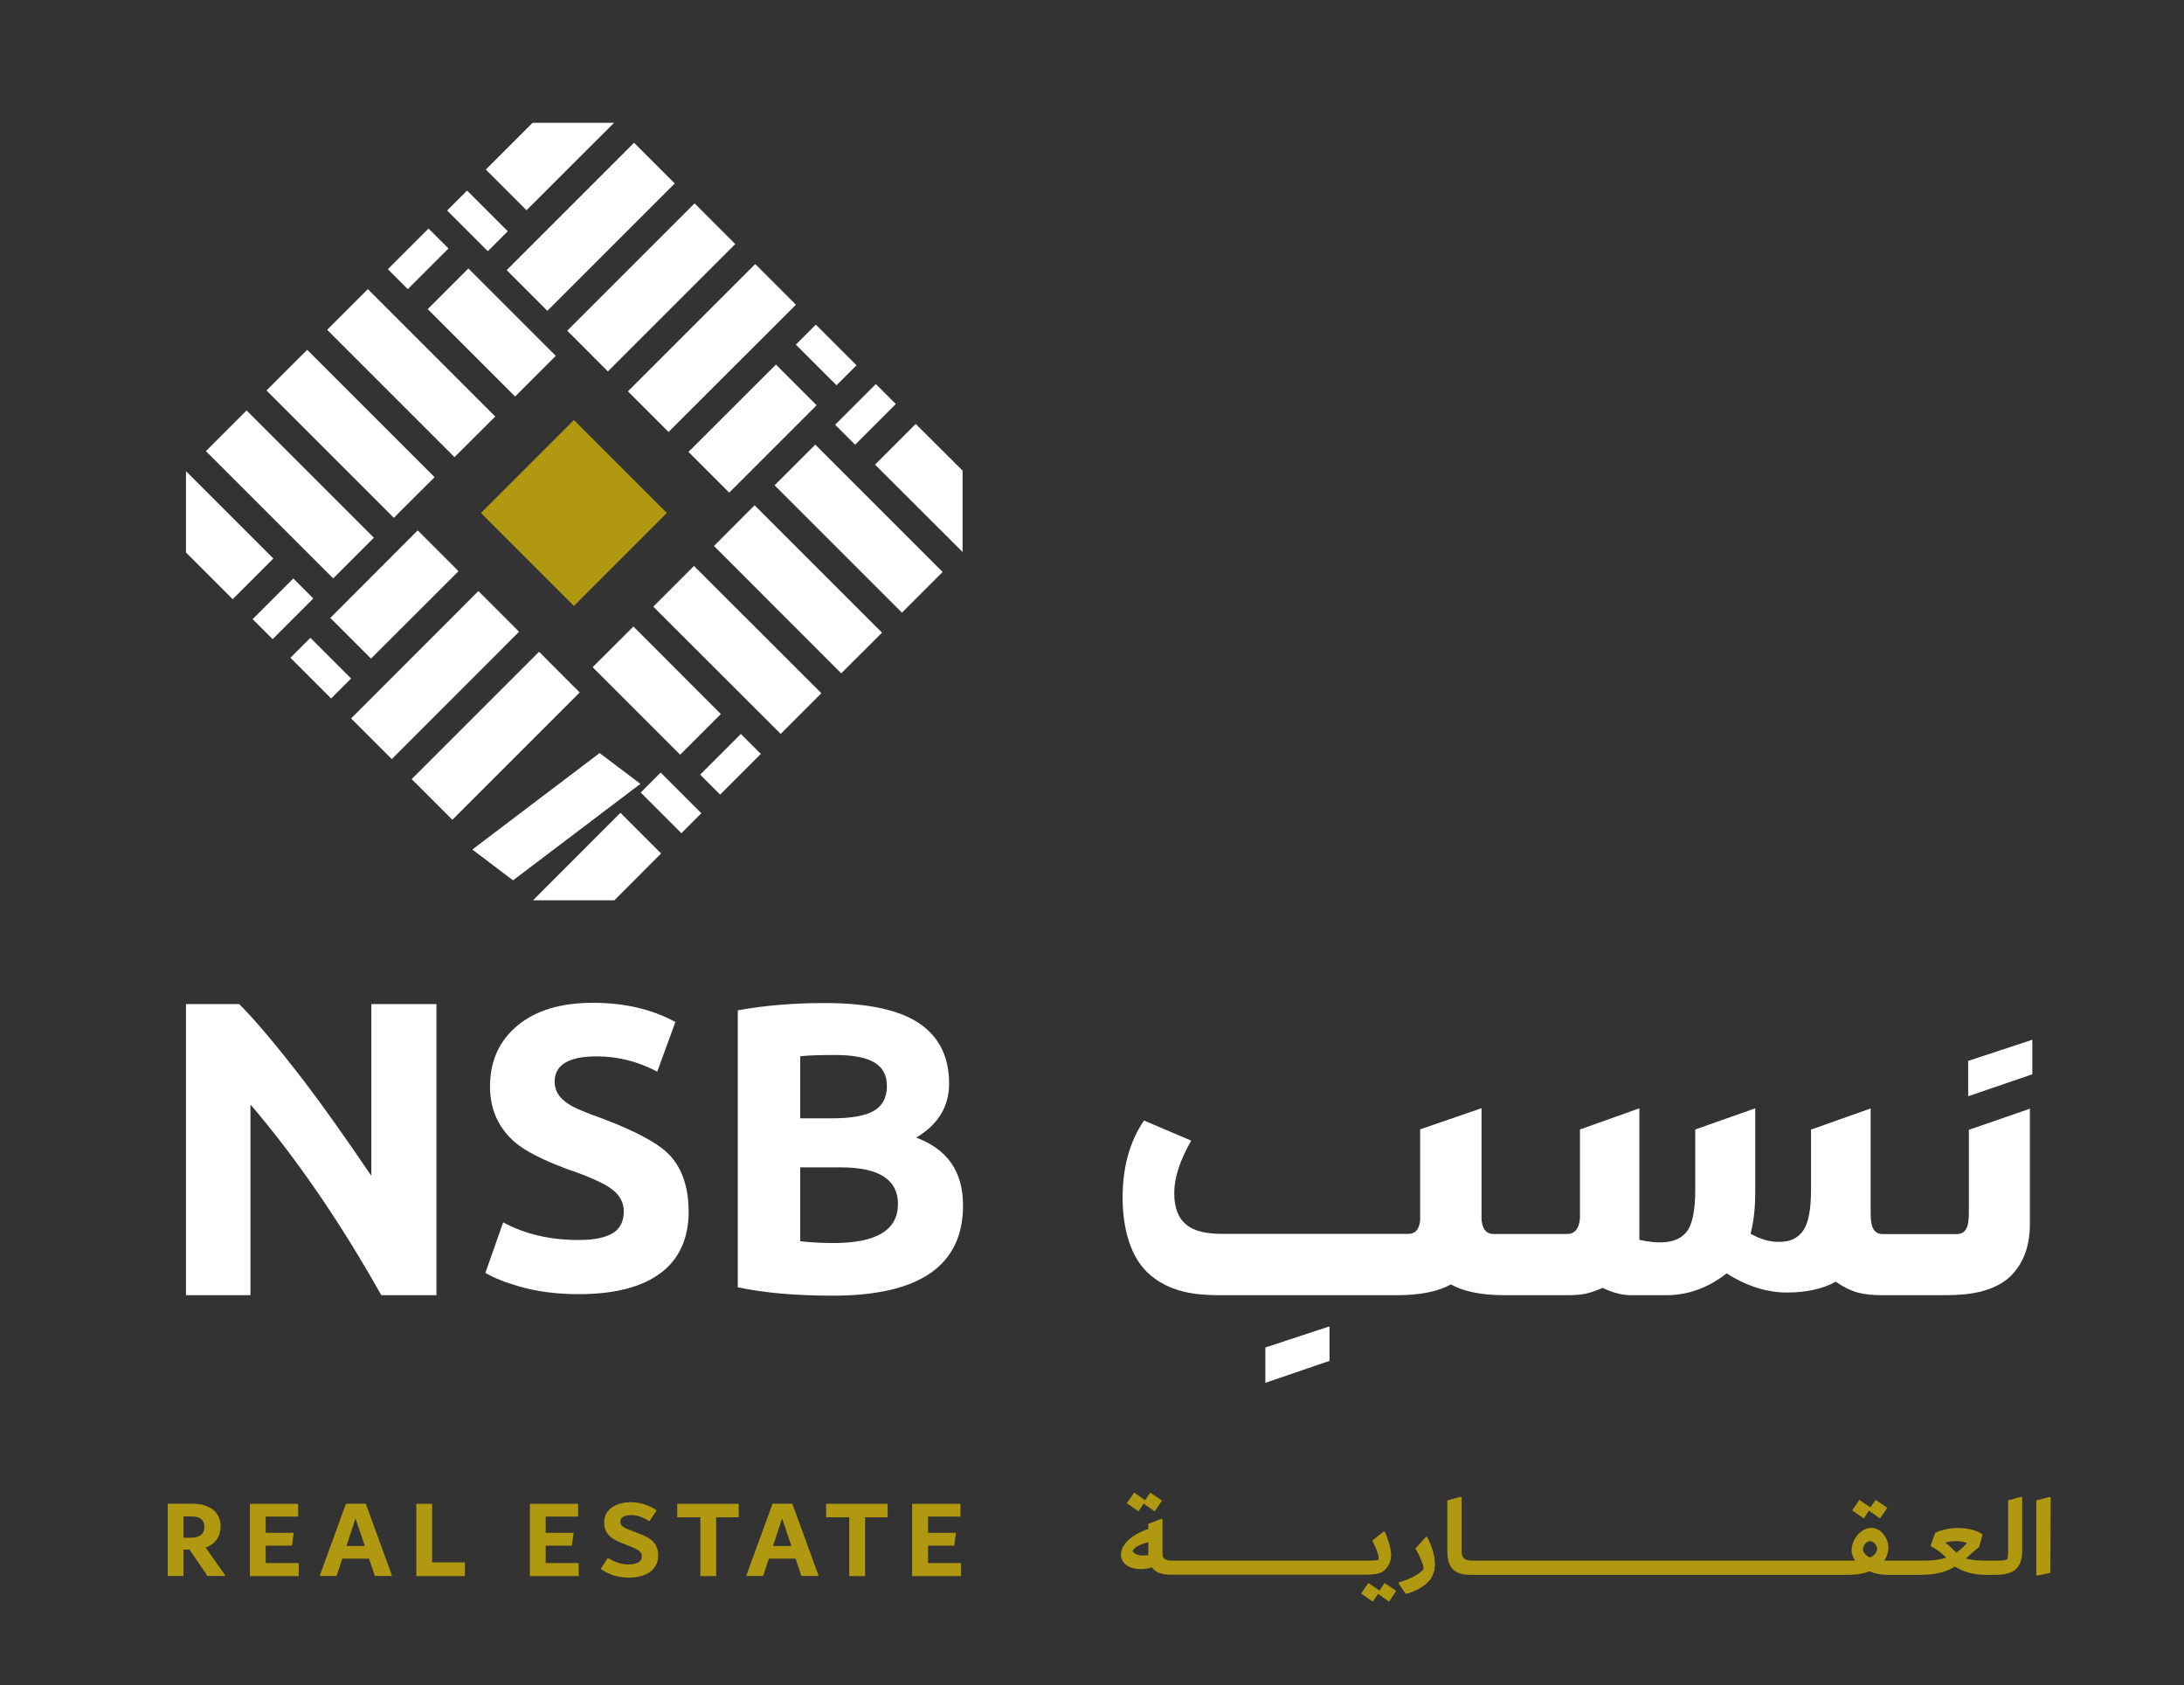 <?xml version="1.0" encoding="UTF-8"?><svg id="Layer_1" xmlns="http://www.w3.org/2000/svg" viewBox="0 0 187.91 145.02"><rect x="0" y="0" width="187.91" height="145.02" fill="#333333" stroke="none"/><defs><style>.cls-1{fill:#fff;}.cls-2{fill:#b09810;}</style></defs><g><g><polygon class="cls-1" points="169.34 91.29 169.34 94.33 174.86 92.44 174.86 89.47 169.34 91.29"/><polygon class="cls-1" points="108.87 115.95 108.87 118.99 114.39 117.1 114.39 114.13 108.87 115.95"/></g><g><polygon class="cls-1" points="78.79 36.48 82.82 40.5 82.82 47.5 75.29 39.98 78.79 36.48"/><rect class="cls-1" x="71.4" y="37.74" width="4.95" height="15.5" transform="translate(-10.53 65.56) rotate(-45)"/><polygon class="cls-1" points="75.89 54.44 72.38 57.94 61.44 46.99 61.43 46.98 64.4 44 64.93 43.48 75.89 54.44"/><polygon class="cls-1" points="70.67 59.65 67.17 63.15 56.22 52.21 56.21 52.2 59.71 48.7 59.72 48.71 70.67 59.65"/><polygon class="cls-1" points="62.02 61.44 58.52 64.94 51 57.42 50.99 57.41 54.5 53.91 54.51 53.92 62.02 61.44"/><rect class="cls-1" x="60.37" y="64.55" width="4.95" height="2.43" transform="translate(-28.09 63.7) rotate(-45)"/><rect class="cls-1" x="71.99" y="34.44" width="4.95" height="2.43" transform="translate(-3.4 63.1) rotate(-45)"/><polygon class="cls-1" points="56.88 73.44 52.86 77.47 45.86 77.47 53.38 69.94 56.88 73.44"/><polygon class="cls-1" points="44.14 75.75 40.64 73.1 51.59 64.8 55.1 67.45 44.14 75.75"/><polygon class="cls-1" points="38.92 70.54 35.42 67.04 46.37 56.09 46.38 56.08 49.35 59.06 49.88 59.58 38.92 70.54"/><polygon class="cls-1" points="33.71 65.32 30.21 61.82 41.15 50.87 41.16 50.86 44.66 54.36 44.65 54.37 33.71 65.32"/><polygon class="cls-1" points="31.92 56.67 28.42 53.17 35.93 45.65 35.94 45.64 39.45 49.15 39.44 49.16 31.92 56.67"/><rect class="cls-1" x="26.38" y="55.02" width="2.43" height="4.95" transform="translate(-32.57 36.35) rotate(-45)"/><rect class="cls-1" x="56.52" y="66.61" width="2.43" height="4.95" transform="translate(-31.94 61.06) rotate(-45)"/><polygon class="cls-1" points="20.02 51.56 16 47.54 16 40.54 23.52 48.06 20.02 51.56"/><rect class="cls-1" x="22.47" y="34.8" width="4.95" height="15.49" transform="translate(-22.78 30.1) rotate(-45)"/><polygon class="cls-1" points="22.93 33.6 26.43 30.1 37.38 41.05 37.39 41.06 34.41 44.03 33.89 44.56 22.93 33.6"/><polygon class="cls-1" points="28.15 28.38 31.65 24.88 42.6 35.83 42.61 35.84 39.1 39.34 39.1 39.33 28.15 28.38"/><polygon class="cls-1" points="36.8 26.6 40.3 23.1 47.81 30.61 47.82 30.62 44.32 34.12 44.31 34.11 36.8 26.6"/><rect class="cls-1" x="33.5" y="21.06" width="4.95" height="2.43" transform="translate(-5.21 31.96) rotate(-45)"/><rect class="cls-1" x="21.87" y="51.17" width="4.95" height="2.43" transform="translate(-29.91 32.56) rotate(-45)"/><polygon class="cls-1" points="41.8 14.59 45.82 10.57 52.83 10.57 45.3 18.09 41.8 14.59"/><rect class="cls-1" x="43.07" y="17.04" width="15.5" height="4.95" transform="translate(1.09 41.65) rotate(-45)"/><polygon class="cls-1" points="59.76 17.5 63.26 21 52.31 31.95 52.3 31.96 49.33 28.98 48.8 28.46 59.76 17.5"/><polygon class="cls-1" points="64.98 22.72 68.48 26.22 57.53 37.16 57.52 37.17 54.02 33.67 54.03 33.67 64.98 22.72"/><polygon class="cls-1" points="66.76 31.37 70.26 34.87 62.75 42.38 62.74 42.39 59.24 38.89 59.24 38.88 66.76 31.37"/><rect class="cls-1" x="69.87" y="28.07" width="2.43" height="4.95" transform="translate(-.78 59.21) rotate(-45)"/><rect class="cls-1" x="39.87" y="16.53" width="2.43" height="4.95" transform="translate(-1.41 34.62) rotate(-45)"/><rect class="cls-2" x="43.72" y="38.49" width="11.31" height="11.31" transform="translate(-16.75 47.84) rotate(-45)"/></g><g><path class="cls-1" d="M32.81,111.45c-3.56-6.32-7.31-11.79-11.26-16.41v16.41h-5.55v-25.05h4.58c1.35,1.34,3.21,3.55,5.58,6.63,1.59,2.08,3.52,4.8,5.79,8.15v-14.78h5.6v25.05h-4.73Z"/><path class="cls-1" d="M43.29,105.18c1.86,1.01,4.03,1.52,6.5,1.52,1.42,0,2.46-.23,3.1-.7,.52-.39,.78-.99,.78-1.77s-.37-1.44-1.1-1.96c-.69-.49-1.96-1.06-3.82-1.69-2.11-.79-3.6-1.56-4.46-2.3-1.42-1.24-2.13-2.84-2.13-4.79,0-2.2,.8-3.96,2.41-5.28,1.56-1.28,3.71-1.92,6.44-1.92s5.07,.55,7.1,1.65l-1.56,4.27c-1.66-.87-3.39-1.31-5.2-1.31-2.42,0-3.63,.73-3.63,2.18,0,.77,.4,1.42,1.2,1.92,.42,.3,1.41,.72,2.96,1.27,2.72,1.03,4.57,2.01,5.55,2.94,1.21,1.17,1.82,2.86,1.82,5.07s-.78,4.02-2.35,5.22c-1.62,1.24-3.99,1.86-7.12,1.86-1.87,0-3.58-.22-5.13-.67-1.21-.35-2.18-.74-2.89-1.16l1.52-4.31Z"/><path class="cls-1" d="M68.86,106.81c.96,.1,1.91,.15,2.87,.15,3.69,0,5.53-1.12,5.53-3.36,0-2.1-1.64-3.15-4.92-3.15h-3.49v6.36Zm2.7-10.58c1.69,0,2.91-.22,3.65-.66,.73-.44,1.1-1.14,1.1-2.11s-.38-1.65-1.14-2.07c-.72-.41-1.83-.61-3.34-.61-1.41,0-2.4,.04-2.98,.11v5.34h2.7Zm-8.09-9.29c2.27-.42,4.76-.63,7.48-.63,3.39,0,5.96,.49,7.71,1.48,2,1.15,3,2.97,3,5.45,0,1.97-.94,3.52-2.83,4.65,2.69,1,4.03,2.94,4.03,5.83,0,5.18-3.74,7.77-11.21,7.77-3.18,0-5.91-.24-8.17-.72v-23.82Z"/><path class="cls-1" d="M174.65,95.38v9.95c0,1.87-.54,3.35-1.62,4.44-.64,.64-1.51,1.09-2.62,1.37-.83,.21-1.85,.31-3.06,.31h-5.39c-.86,0-1.57-.08-2.13-.23-.61-.17-1.23-.48-1.88-.93-1.14,.62-2.55,.93-4.22,.93s-3.46-.55-5.17-1.65c-1.61,1.26-3.34,1.88-5.2,1.88h-3c-.78,0-1.6-.21-2.47-.63-.67,.28-1.16,.45-1.46,.5-.44,.09-.96,.13-1.56,.13h-5.37c-2.01,0-3.57-.31-4.67-.93-1.1,.62-2.66,.93-4.67,.93h-15.29c-1.18,0-2.19-.1-3.04-.31-1.09-.27-2.03-.73-2.83-1.4-.87-.73-1.5-1.74-1.9-3.02-.34-1.1-.51-2.32-.51-3.67,0-2.62,.61-4.83,1.84-6.63l4.06,1.73c-.97,1.7-1.46,3.2-1.46,4.5s.36,2.2,1.08,2.76c.62,.51,1.62,.76,3.02,.76h16.07c.58,0,.91-.39,.99-1.16v-7.83l5.28-1.82v9.61c.09,.8,.41,1.21,.99,1.21h6.38c.65,0,1.01-.44,1.1-1.33v-7.66l5.11-1.82v11.32c.89,.19,1.63,.26,2.24,.19,.86-.07,1.51-.41,1.94-1.04,.42-.67,.63-1.84,.63-3.48v-5.17l5.16-1.82v7.24c0,1.36-.14,2.55-.4,3.55,.84,.47,1.63,.7,2.37,.7,1,.03,1.72-.31,2.18-1.01,.44-.65,.65-1.81,.65-3.48v-5.17l5.13-1.82v8.96c0,.53,.04,.93,.13,1.18,.16,.45,.45,.67,.88,.67h6.42c.44,0,.73-.22,.89-.67,.08-.25,.13-.65,.13-1.18v-7.12l5.26-1.82Z"/></g></g><g><path class="cls-2" d="M120.34,136.27l.07-.11c1.23-.37,2.09-.94,2.09-1.25-.03-.33-.36-1.07-.7-1.66l.88-.98h.1c.44,.79,.67,1.72,.67,2.32,0,.48-.16,.95-.35,1.24-.34,.5-1.07,1.03-2.14,1.31l-.61-.88Z"/><g><path class="cls-2" d="M168.31,133.6c-.34-.35-.64-.66-.95-.86,.29-.07,.61-.13,.94-.13,.29,0,.62,.05,.95,.15-.31,.35-.63,.63-.94,.84m-7.4,.43c-.4-.19-.62-.44-.62-.73,0-.35,.34-.69,.62-.69,.26,0,.59,.33,.59,.66,0,.31-.23,.57-.59,.75m13.01-5.22l-1.14,.3v4.35c0,.34-.03,.56-.07,.72-.2,.1-.51,.12-.78,.12h-.79c-.78,0-1.46-.03-2-.18,.37-.33,.73-.67,1.15-1l.27-1.01-.03-.12c-.58-.34-1.33-.5-2.05-.5s-1.45,.16-1.98,.42l-.38,1.06,.03,.1c.45,.22,.9,.57,1.3,.97-.55,.19-1.15,.26-1.9,.26h-3.07c-.13,0-.25,0-.37,0,.24-.33,.36-.72,.36-1.17,0-.73-.62-1.65-1.46-1.65-.9,0-1.7,.99-1.7,1.94,0,.31,.12,.61,.31,.88h-32.88c-.72,0-.98-.19-.98-.85v-4.58l-.1-.06-1.13,.3v4.43c0,1.4,.65,1.98,1.94,1.98h32.65c.62,0,1.21-.1,1.72-.3,.45,.19,.96,.3,1.49,.3h2.95c1.37,0,2.24-.29,2.93-.71,.67,.44,1.54,.71,2.65,.71h.79c1.46,0,2.34-.42,2.34-2.11v-4.54l-.08-.06Z"/><polygon class="cls-2" points="175.2 135.52 175.2 129.11 176.34 128.81 176.44 128.86 176.41 135.34 175.28 135.58 175.2 135.52"/><path class="cls-2" d="M98.8,133.81c-.15,.03-.31,.04-.48,.04-.35,0-.78-.14-.87-.4,.12-.3,.68-.58,1.35-.74v1.1Zm20.35-2.02h-.1l-.98,.77c.32,.64,.6,1.29,.55,1.65-.15,.06-.59,.08-.94,.08h-16.73c-.75,0-.93-.16-.93-.67v-2.9l-.09-.03-1.13,.44v.44c-1.54,.5-2.35,1.39-2.35,2.2,0,.75,.67,1.25,1.74,1.25,.31,0,.6-.05,.91-.16,.32,.45,.86,.64,1.57,.64h16.76c.98,0,1.42-.12,1.74-.43,.35-.34,.52-.79,.52-1.3,0-.45-.23-1.3-.55-1.98"/><path class="cls-2" d="M120.34,136.27l.07-.11c1.23-.37,2.09-.94,2.09-1.25-.03-.33-.36-1.07-.7-1.66l.88-.98h.1c.44,.79,.67,1.72,.67,2.32,0,.48-.16,.95-.35,1.24-.34,.5-1.07,1.03-2.14,1.31l-.61-.88Z"/><polygon class="cls-2" points="98.97 128.44 98.53 129.09 97.58 128.44 96.95 129.35 97.96 130.05 98.39 129.38 99.35 130.05 99.98 129.12 98.97 128.44"/><polygon class="cls-2" points="119.13 136.21 118.69 136.87 117.73 136.21 117.11 137.12 118.11 137.82 118.56 137.15 119.51 137.82 120.13 136.89 119.13 136.21"/><polygon class="cls-2" points="161.38 129.06 160.93 129.71 159.98 129.06 159.36 129.97 160.37 130.66 160.8 129.99 161.76 130.66 162.38 129.74 161.38 129.06"/></g><polygon class="cls-2" points="25.7 134.5 25.7 135.62 21.5 135.62 21.5 129.4 25.65 129.4 25.65 130.5 22.86 130.5 22.86 131.9 25.27 131.9 25.12 133 22.86 133 22.86 134.5 25.7 134.5"/><path class="cls-2" d="M31.39,133.03l-.8-2.37-.78,2.37h1.57Zm2.31,2.5v.08h-1.45l-.5-1.49h-2.3l-.49,1.49h-1.43v-.08l2.24-6.14h1.7l2.24,6.14Z"/><polygon class="cls-2" points="40 134.44 40 135.62 35.82 135.62 35.82 129.4 37.18 129.4 37.18 134.44 40 134.44"/><polygon class="cls-2" points="49.79 134.5 49.79 135.62 45.59 135.62 45.59 129.4 49.74 129.4 49.74 130.5 46.95 130.5 46.95 131.9 49.36 131.9 49.2 133 46.95 133 46.95 134.5 49.79 134.5"/><polygon class="cls-2" points="63.56 130.56 61.62 130.56 61.62 135.62 60.26 135.62 60.26 130.56 58.27 130.56 58.27 129.4 63.56 129.4 63.56 130.56"/><path class="cls-2" d="M68.09,133.03l-.8-2.37-.78,2.37h1.57Zm2.31,2.5v.08h-1.45l-.5-1.49h-2.3l-.49,1.49h-1.43v-.08l2.24-6.14h1.7l2.24,6.14Z"/><polygon class="cls-2" points="76.37 130.56 74.43 130.56 74.43 135.62 73.07 135.62 73.07 130.56 71.08 130.56 71.08 129.4 76.37 129.4 76.37 130.56"/><polygon class="cls-2" points="82.69 134.5 82.69 135.62 78.48 135.62 78.48 129.4 82.64 129.4 82.64 130.5 79.85 130.5 79.85 131.9 82.25 131.9 82.1 133 79.85 133 79.85 134.5 82.69 134.5"/><path class="cls-2" d="M51.69,135l.61-.95c.66,.42,1.25,.57,1.75,.57,.71,0,1.17-.22,1.17-.69,0-.41-.25-.58-1.22-.95l-.22-.09c-1.04-.4-1.8-.8-1.8-1.9,0-1.23,1.21-1.73,2.32-1.73,.68,0,1.49,.22,2.2,.7l-.62,.94c-.58-.34-1-.53-1.58-.53-.64,0-.93,.24-.93,.57s.21,.51,1.16,.85l.21,.08c.94,.35,1.89,.71,1.89,1.98s-1.1,1.9-2.49,1.9c-1.07,0-1.85-.31-2.45-.75"/><path class="cls-2" d="M15.79,132.32h.59c.72,0,1.2-.24,1.2-.95,0-.6-.4-.88-1.06-.88h-.73v1.83Zm3.57,3.21v.08h-1.51l-1.54-2.27h-.52v2.27h-1.36v-6.22h2.08c1.7,0,2.47,.85,2.47,1.94,0,.84-.42,1.53-1.29,1.83l1.67,2.37Z"/></g></svg>